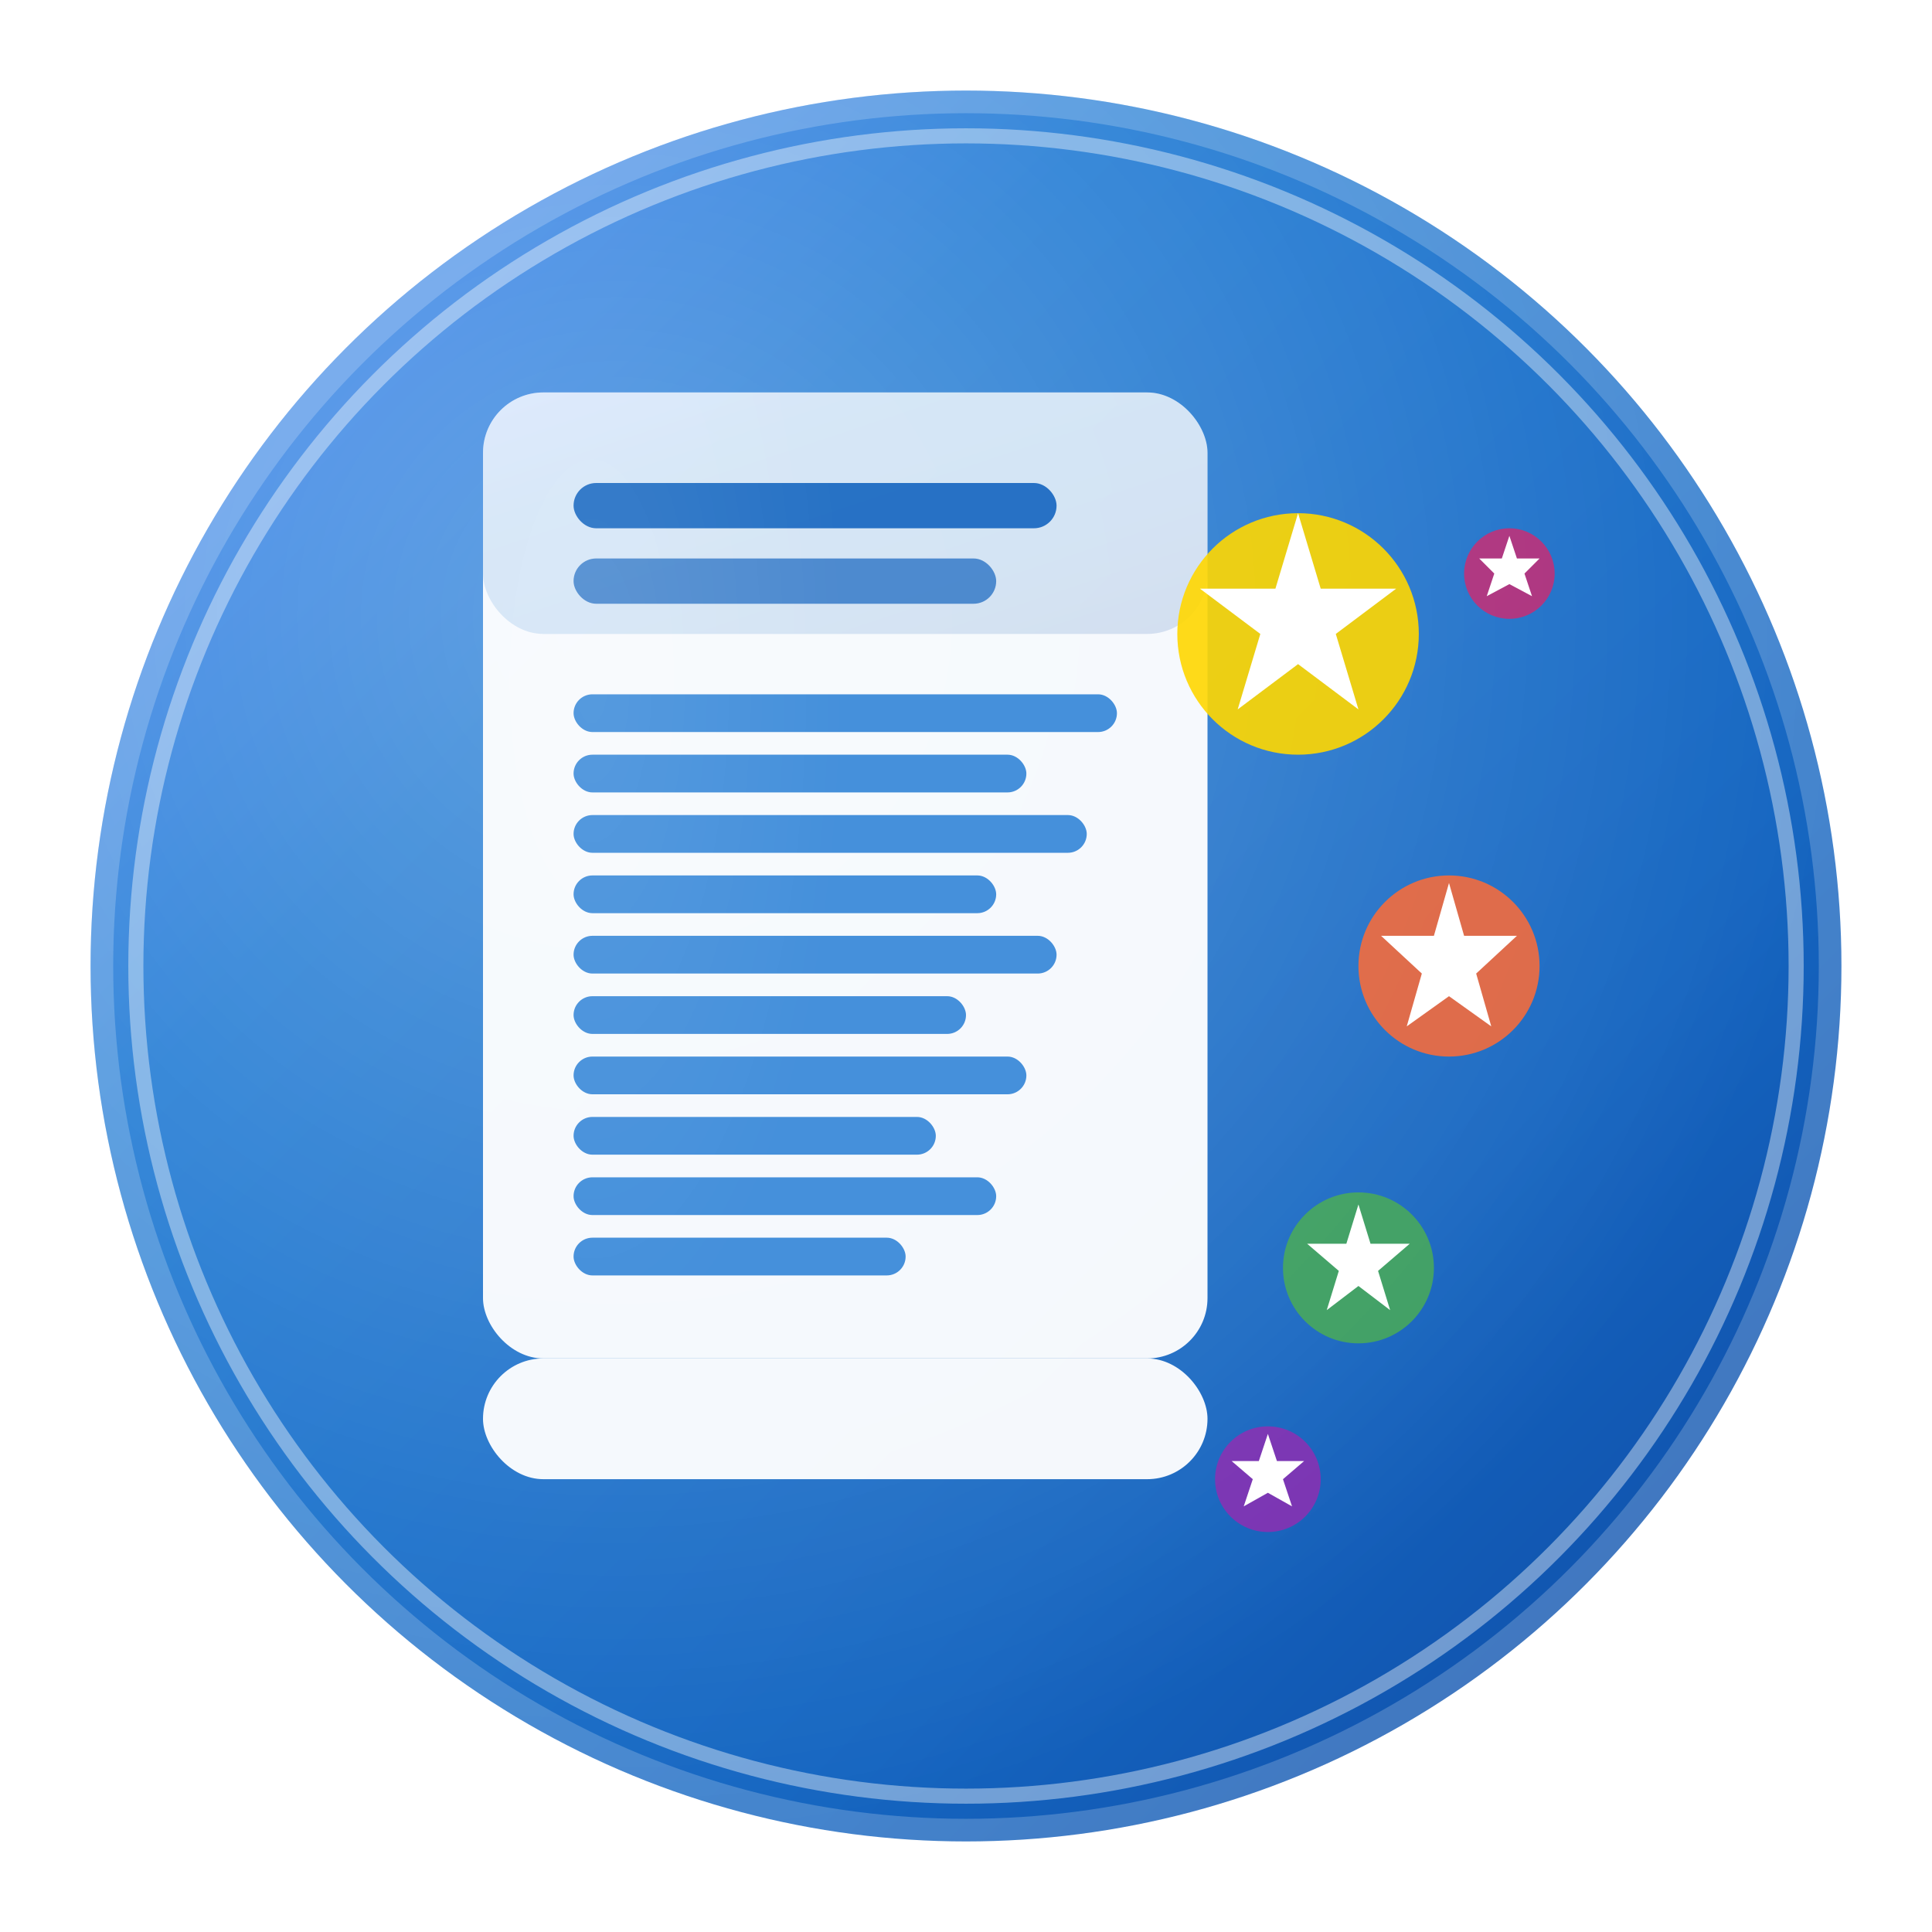 <svg width="128" height="128" viewBox="0 0 128 128" xmlns="http://www.w3.org/2000/svg">
  <defs>
    <linearGradient id="grad3" x1="0%" y1="0%" x2="100%" y2="100%">
      <stop offset="0%" style="stop-color:#4285F4;stop-opacity:1" />
      <stop offset="30%" style="stop-color:#1976D2;stop-opacity:1" />
      <stop offset="70%" style="stop-color:#1565C0;stop-opacity:1" />
      <stop offset="100%" style="stop-color:#0D47A1;stop-opacity:1" />
    </linearGradient>
    <radialGradient id="highlight" cx="30%" cy="30%" r="70%">
      <stop offset="0%" style="stop-color:rgba(255,255,255,0.3);stop-opacity:1" />
      <stop offset="100%" style="stop-color:rgba(255,255,255,0);stop-opacity:0" />
    </radialGradient>
    <filter id="shadow2" x="-20%" y="-20%" width="140%" height="140%">
      <dropShadow dx="4" dy="4" stdDeviation="4" flood-color="rgba(0,0,0,0.3)"/>
    </filter>
  </defs>
  
  <!-- Background circle with shadow and gradient -->
  <circle cx="64" cy="64" r="58" fill="url(#grad3)" filter="url(#shadow2)"/>
  <circle cx="64" cy="64" r="58" fill="url(#highlight)"/>
  <circle cx="64" cy="64" r="58" fill="none" stroke="rgba(255,255,255,0.2)" stroke-width="3"/>
  
  <!-- Main document -->
  <rect x="32" y="26" width="48" height="64" rx="4" fill="white" opacity="0.95"/>
  <rect x="32" y="90" width="48" height="8" rx="4" fill="white" opacity="0.95"/>
  
  <!-- Document header -->
  <rect x="32" y="26" width="48" height="16" rx="4" fill="url(#grad3)" opacity="0.15"/>
  
  <!-- Text lines representing article content -->
  <rect x="38" y="32" width="32" height="3" rx="1.5" fill="#1565C0" opacity="0.9"/>
  <rect x="38" y="37" width="28" height="3" rx="1.5" fill="#1565C0" opacity="0.7"/>
  
  <!-- Body text lines -->
  <rect x="38" y="46" width="36" height="2.5" rx="1.25" fill="#1976D2" opacity="0.8"/>
  <rect x="38" y="50" width="30" height="2.5" rx="1.25" fill="#1976D2" opacity="0.8"/>
  <rect x="38" y="54" width="34" height="2.5" rx="1.25" fill="#1976D2" opacity="0.8"/>
  <rect x="38" y="58" width="28" height="2.5" rx="1.25" fill="#1976D2" opacity="0.8"/>
  <rect x="38" y="62" width="32" height="2.5" rx="1.25" fill="#1976D2" opacity="0.8"/>
  <rect x="38" y="66" width="26" height="2.5" rx="1.25" fill="#1976D2" opacity="0.8"/>
  <rect x="38" y="70" width="30" height="2.5" rx="1.25" fill="#1976D2" opacity="0.8"/>
  <rect x="38" y="74" width="24" height="2.5" rx="1.25" fill="#1976D2" opacity="0.8"/>
  <rect x="38" y="78" width="28" height="2.5" rx="1.25" fill="#1976D2" opacity="0.8"/>
  <rect x="38" y="82" width="22" height="2.5" rx="1.25" fill="#1976D2" opacity="0.8"/>
  
  <!-- AI magic effects -->
  <!-- Large central AI spark -->
  <circle cx="86" cy="42" r="8" fill="#FFD700" opacity="0.9"/>
  <polygon points="86,34 87.5,39 92.5,39 88.5,42 90,47 86,44 82,47 83.5,42 79.5,39 84.5,39" fill="white"/>
  
  <!-- Medium spark -->
  <circle cx="96" cy="64" r="6" fill="#FF6B35" opacity="0.85"/>
  <polygon points="96,58.5 97,62 100.5,62 97.8,64.5 98.8,68 96,66 93.2,68 94.2,64.5 91.5,62 95,62" fill="white"/>
  
  <!-- Small spark -->
  <circle cx="90" cy="84" r="5" fill="#4CAF50" opacity="0.8"/>
  <polygon points="90,79.8 90.8,82.4 93.4,82.4 91.3,84.2 92.1,86.8 90,85.2 87.9,86.8 88.7,84.2 86.6,82.4 89.2,82.4" fill="white"/>
  
  <!-- Additional small sparkles -->
  <circle cx="100" cy="38" r="3" fill="#E91E63" opacity="0.7"/>
  <polygon points="100,35.5 100.5,37 102,37 101,38 101.5,39.5 100,38.7 98.5,39.5 99,38 98,37 99.5,37" fill="white"/>
  
  <circle cx="84" cy="98" r="3.5" fill="#9C27B0" opacity="0.75"/>
  <polygon points="84,95 84.6,96.8 86.4,96.8 85,98 85.6,99.8 84,98.9 82.4,99.8 83,98 81.6,96.8 83.4,96.8" fill="white"/>
  
  <!-- Subtle reflection on document -->
  <rect x="32" y="26" width="24" height="64" rx="4" fill="url(#highlight)" opacity="0.3"/>
  
  <!-- Subtle border enhancement -->
  <circle cx="64" cy="64" r="55" fill="none" stroke="rgba(255,255,255,0.4)" stroke-width="1"/>
</svg>